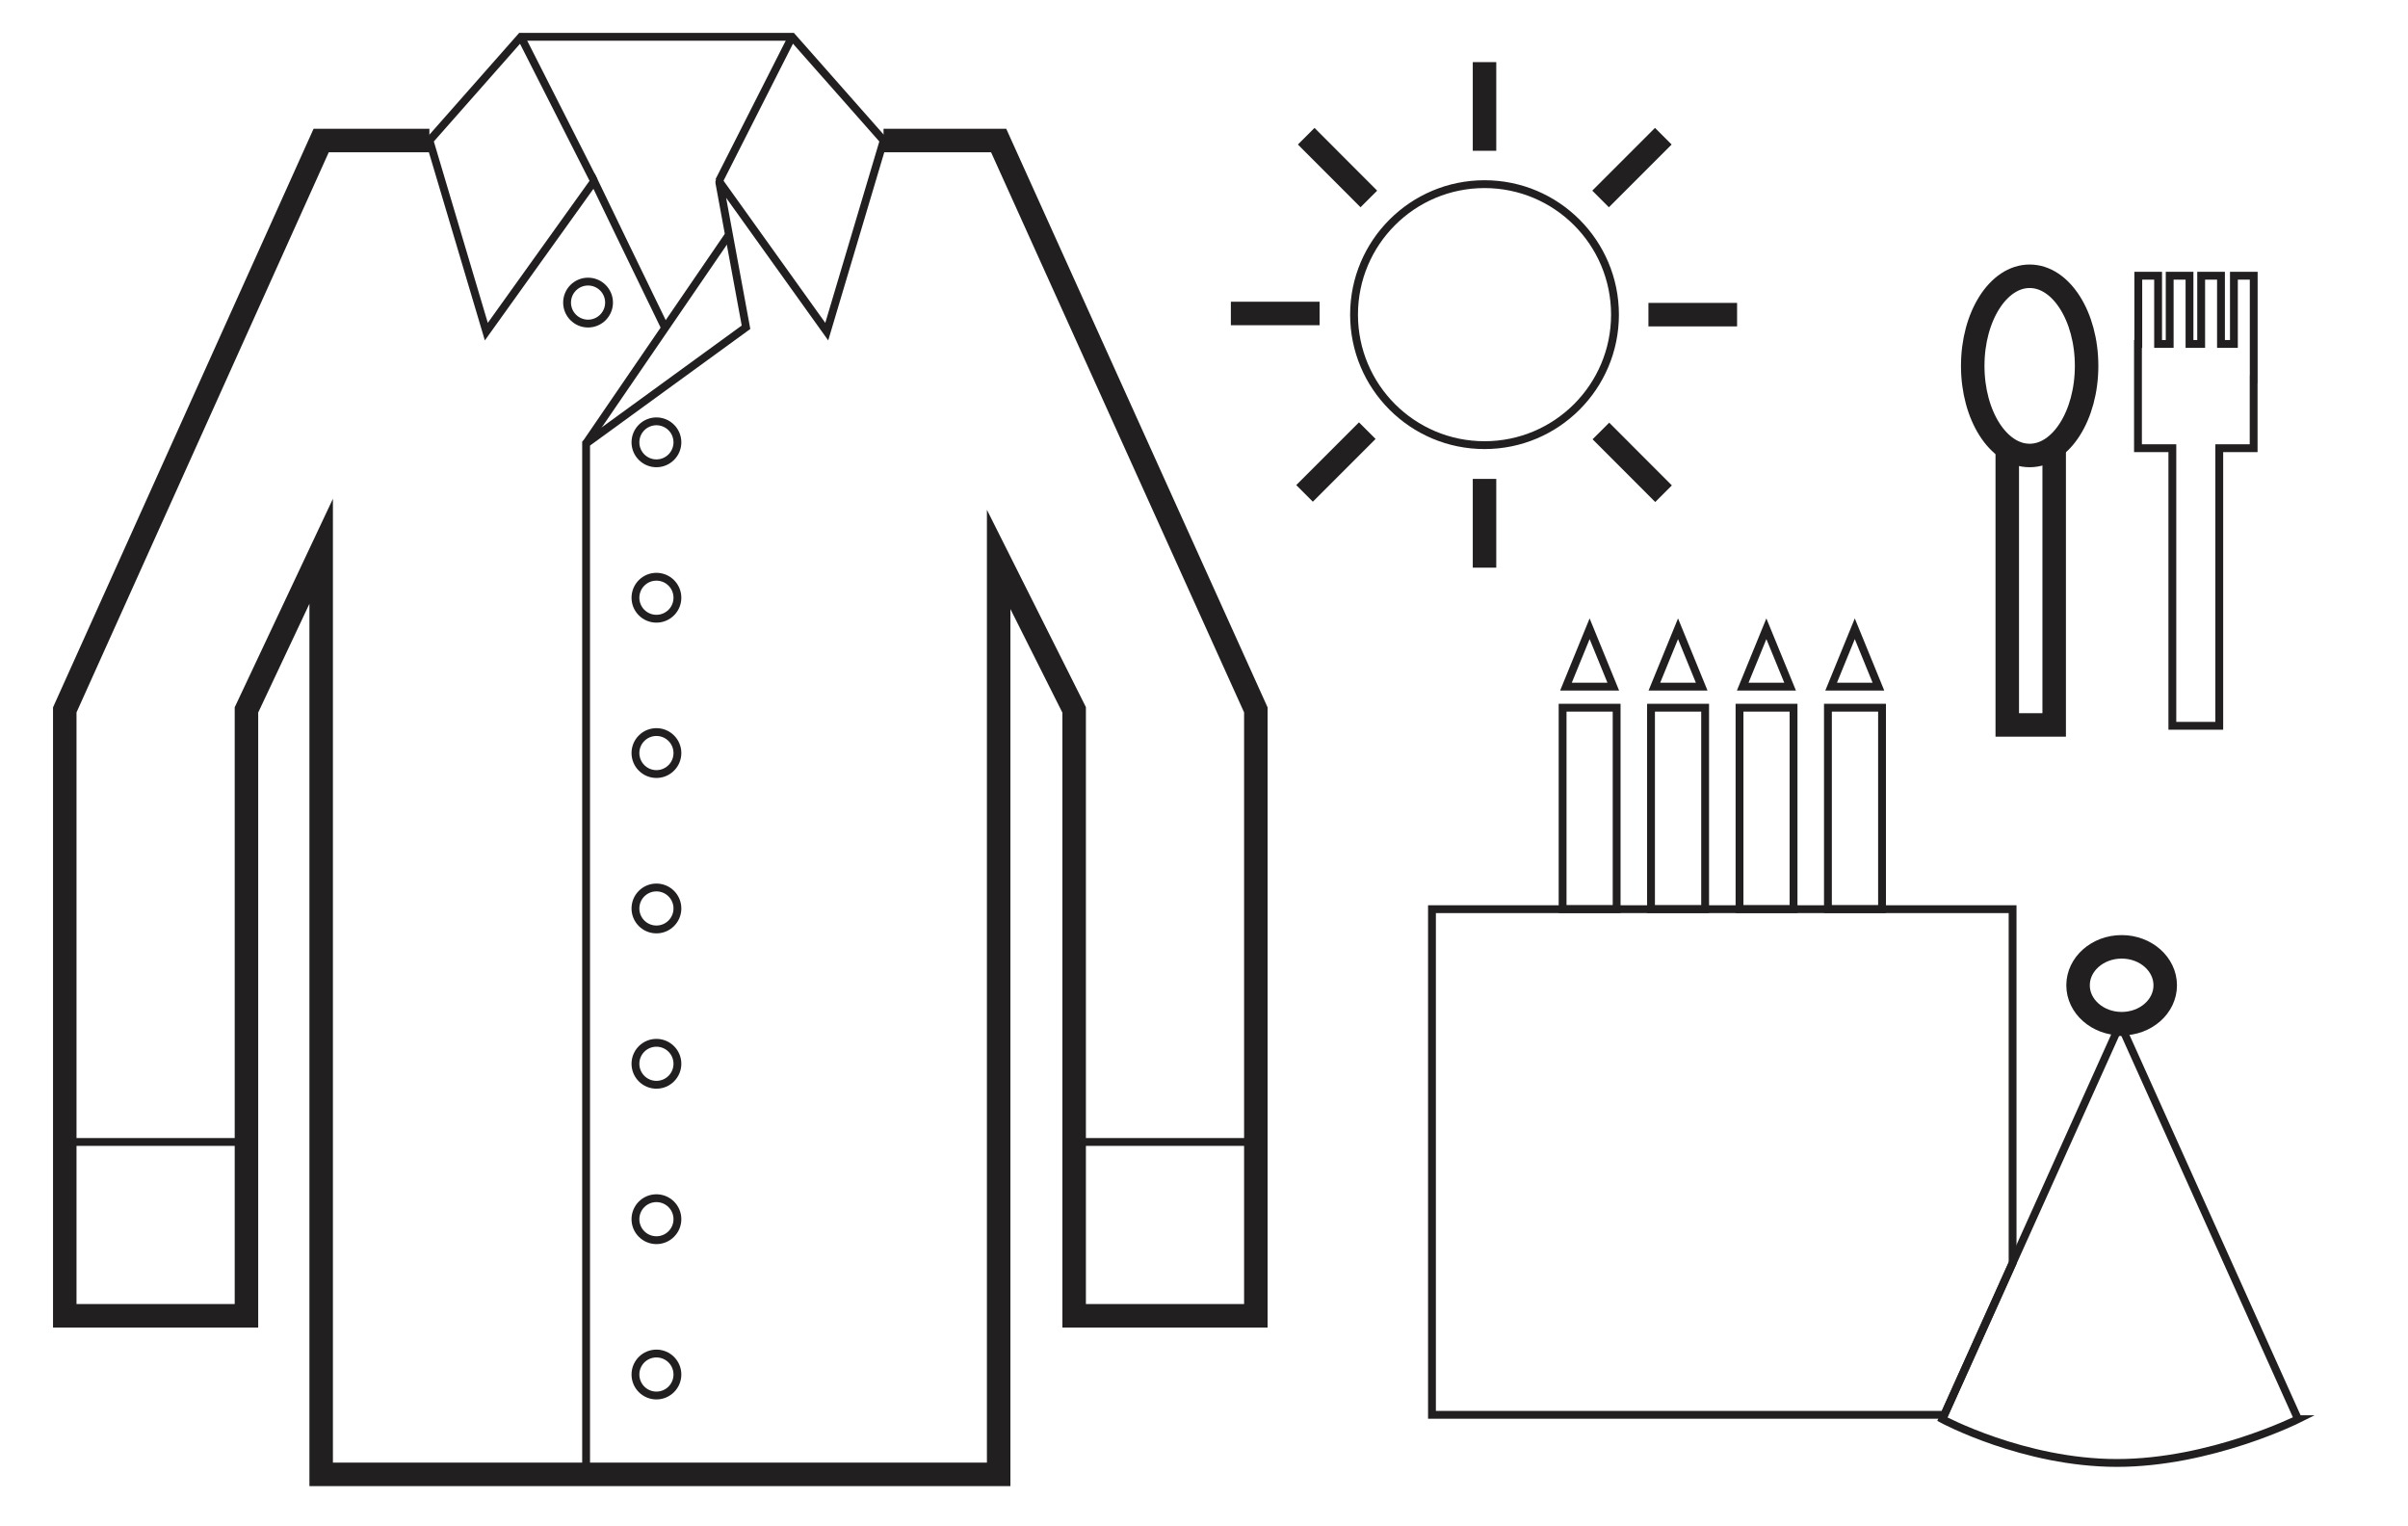 <?xml version="1.0" encoding="UTF-8"?><svg id="a" xmlns="http://www.w3.org/2000/svg" viewBox="0 0 307.48 194.82"><defs><style>.b{stroke-width:3px;}.b,.c,.d{fill:none;stroke:#221f20;stroke-miterlimit:10;}.c{stroke-width:2px;}</style></defs><polygon class="d" points="287.78 35.2 285.25 35.2 285.25 43.91 283.6 43.91 283.6 35.2 281.07 35.2 281.07 43.91 279.58 43.91 279.58 35.2 277.05 35.2 277.05 43.91 275.57 43.91 275.57 35.2 273.04 35.2 273.04 43.91 273 43.91 273 57.22 277.39 57.22 277.39 92.66 283.38 92.66 283.38 57.22 287.77 57.22 287.77 48.42 287.78 48.42 287.78 35.2"/><polyline class="b" points="256.31 57.11 256.31 92.55 262.3 92.55 262.3 57.11"/><line class="c" x1="41.33" y1="69.7" x2="41.01" y2="70.38"/><polyline class="b" points="54.83 17.94 51.07 17.94 41.01 17.94 8.27 90.63 8.27 145.79 8.27 167.98 31.47 167.98 31.47 90.63 41.01 70.38 41.01 188.23 127.52 188.23 127.52 71.42 137.16 90.63 137.16 167.98 160.36 167.98 160.36 90.63 127.52 17.94 117 17.94 112.82 17.94"/><g><line class="d" x1="66.51" y1="4.7" x2="75.86" y2="23.13"/><g><path class="d" d="M84.89,41.78l-5.52-11.38-3.51-7.27-13.76,19.21-7.26-24.4,11.68-13.24h34.63l11.69,13.24-7.27,24.4-13.69-19.12s-.05,0-.04,.02l3.42,18.54-20.42,14.85V187.97"/><line class="d" x1="91.8" y1="23.13" x2="101.14" y2="4.7"/></g></g><circle class="d" cx="75.09" cy="38.63" r="2.68"/><circle class="d" cx="83.82" cy="56.47" r="2.68"/><circle class="d" cx="83.82" cy="76.31" r="2.68"/><circle class="d" cx="83.82" cy="96.14" r="2.68"/><circle class="d" cx="83.82" cy="115.98" r="2.68"/><circle class="d" cx="83.82" cy="135.81" r="2.68"/><circle class="d" cx="83.82" cy="155.65" r="2.68"/><circle class="d" cx="83.82" cy="175.48" r="2.68"/><line class="d" x1="31.34" y1="145.79" x2="8.27" y2="145.79"/><line class="d" x1="160.61" y1="145.79" x2="137.38" y2="145.79"/><polygon class="d" points="256.99 116.07 256.99 161.25 248.27 180.63 182.85 180.63 182.85 116.07 256.99 116.07"/><rect class="d" x="199.53" y="90.35" width="6.9" height="25.72"/><rect class="d" x="210.82" y="90.35" width="6.91" height="25.72"/><rect class="d" x="222.12" y="90.35" width="6.9" height="25.72"/><rect class="d" x="233.41" y="90.35" width="6.91" height="25.72"/><polygon class="d" points="202.98 80.27 199.96 87.66 206 87.66 202.98 80.27"/><polygon class="d" points="214.27 80.27 211.25 87.66 217.29 87.66 214.27 80.27"/><polygon class="d" points="225.55 80.27 222.53 87.66 228.58 87.66 225.55 80.27"/><polygon class="d" points="236.84 80.27 233.82 87.66 239.86 87.66 236.84 80.27"/><path class="d" d="M293.44,181.18s-11.2,5.59-23.12,5.59-22.3-5.59-22.3-5.59l.25-.55,8.72-19.38,13.11-29.12c.23-.51,1.05-.51,1.27,0l22.07,49.05Z"/><path class="b" d="M276.48,125.79c0,2.71-2.49,4.9-5.56,4.9s-5.57-2.2-5.57-4.9,2.49-4.91,5.57-4.91,5.56,2.21,5.56,4.91Z"/><g><line class="b" x1="189.56" y1="72.47" x2="189.56" y2="61.14"/><circle class="d" cx="189.56" cy="40.17" r="16.66"/><line class="b" x1="189.56" y1="7.93" x2="189.56" y2="19.25"/><line class="b" x1="157.17" y1="40.02" x2="168.5" y2="40.02"/><line class="b" x1="221.81" y1="40.17" x2="210.49" y2="40.17"/><line class="b" x1="212.42" y1="63.03" x2="204.42" y2="55.02"/><line class="b" x1="166.79" y1="17.39" x2="174.79" y2="25.4"/><line class="b" x1="166.58" y1="62.99" x2="174.59" y2="54.98"/><line class="b" x1="212.39" y1="17.39" x2="204.38" y2="25.4"/></g><line class="d" x1="92.98" y1="30.11" x2="74.82" y2="56.63"/><ellipse class="b" cx="259.17" cy="46.71" rx="7.27" ry="11.44"/></svg>